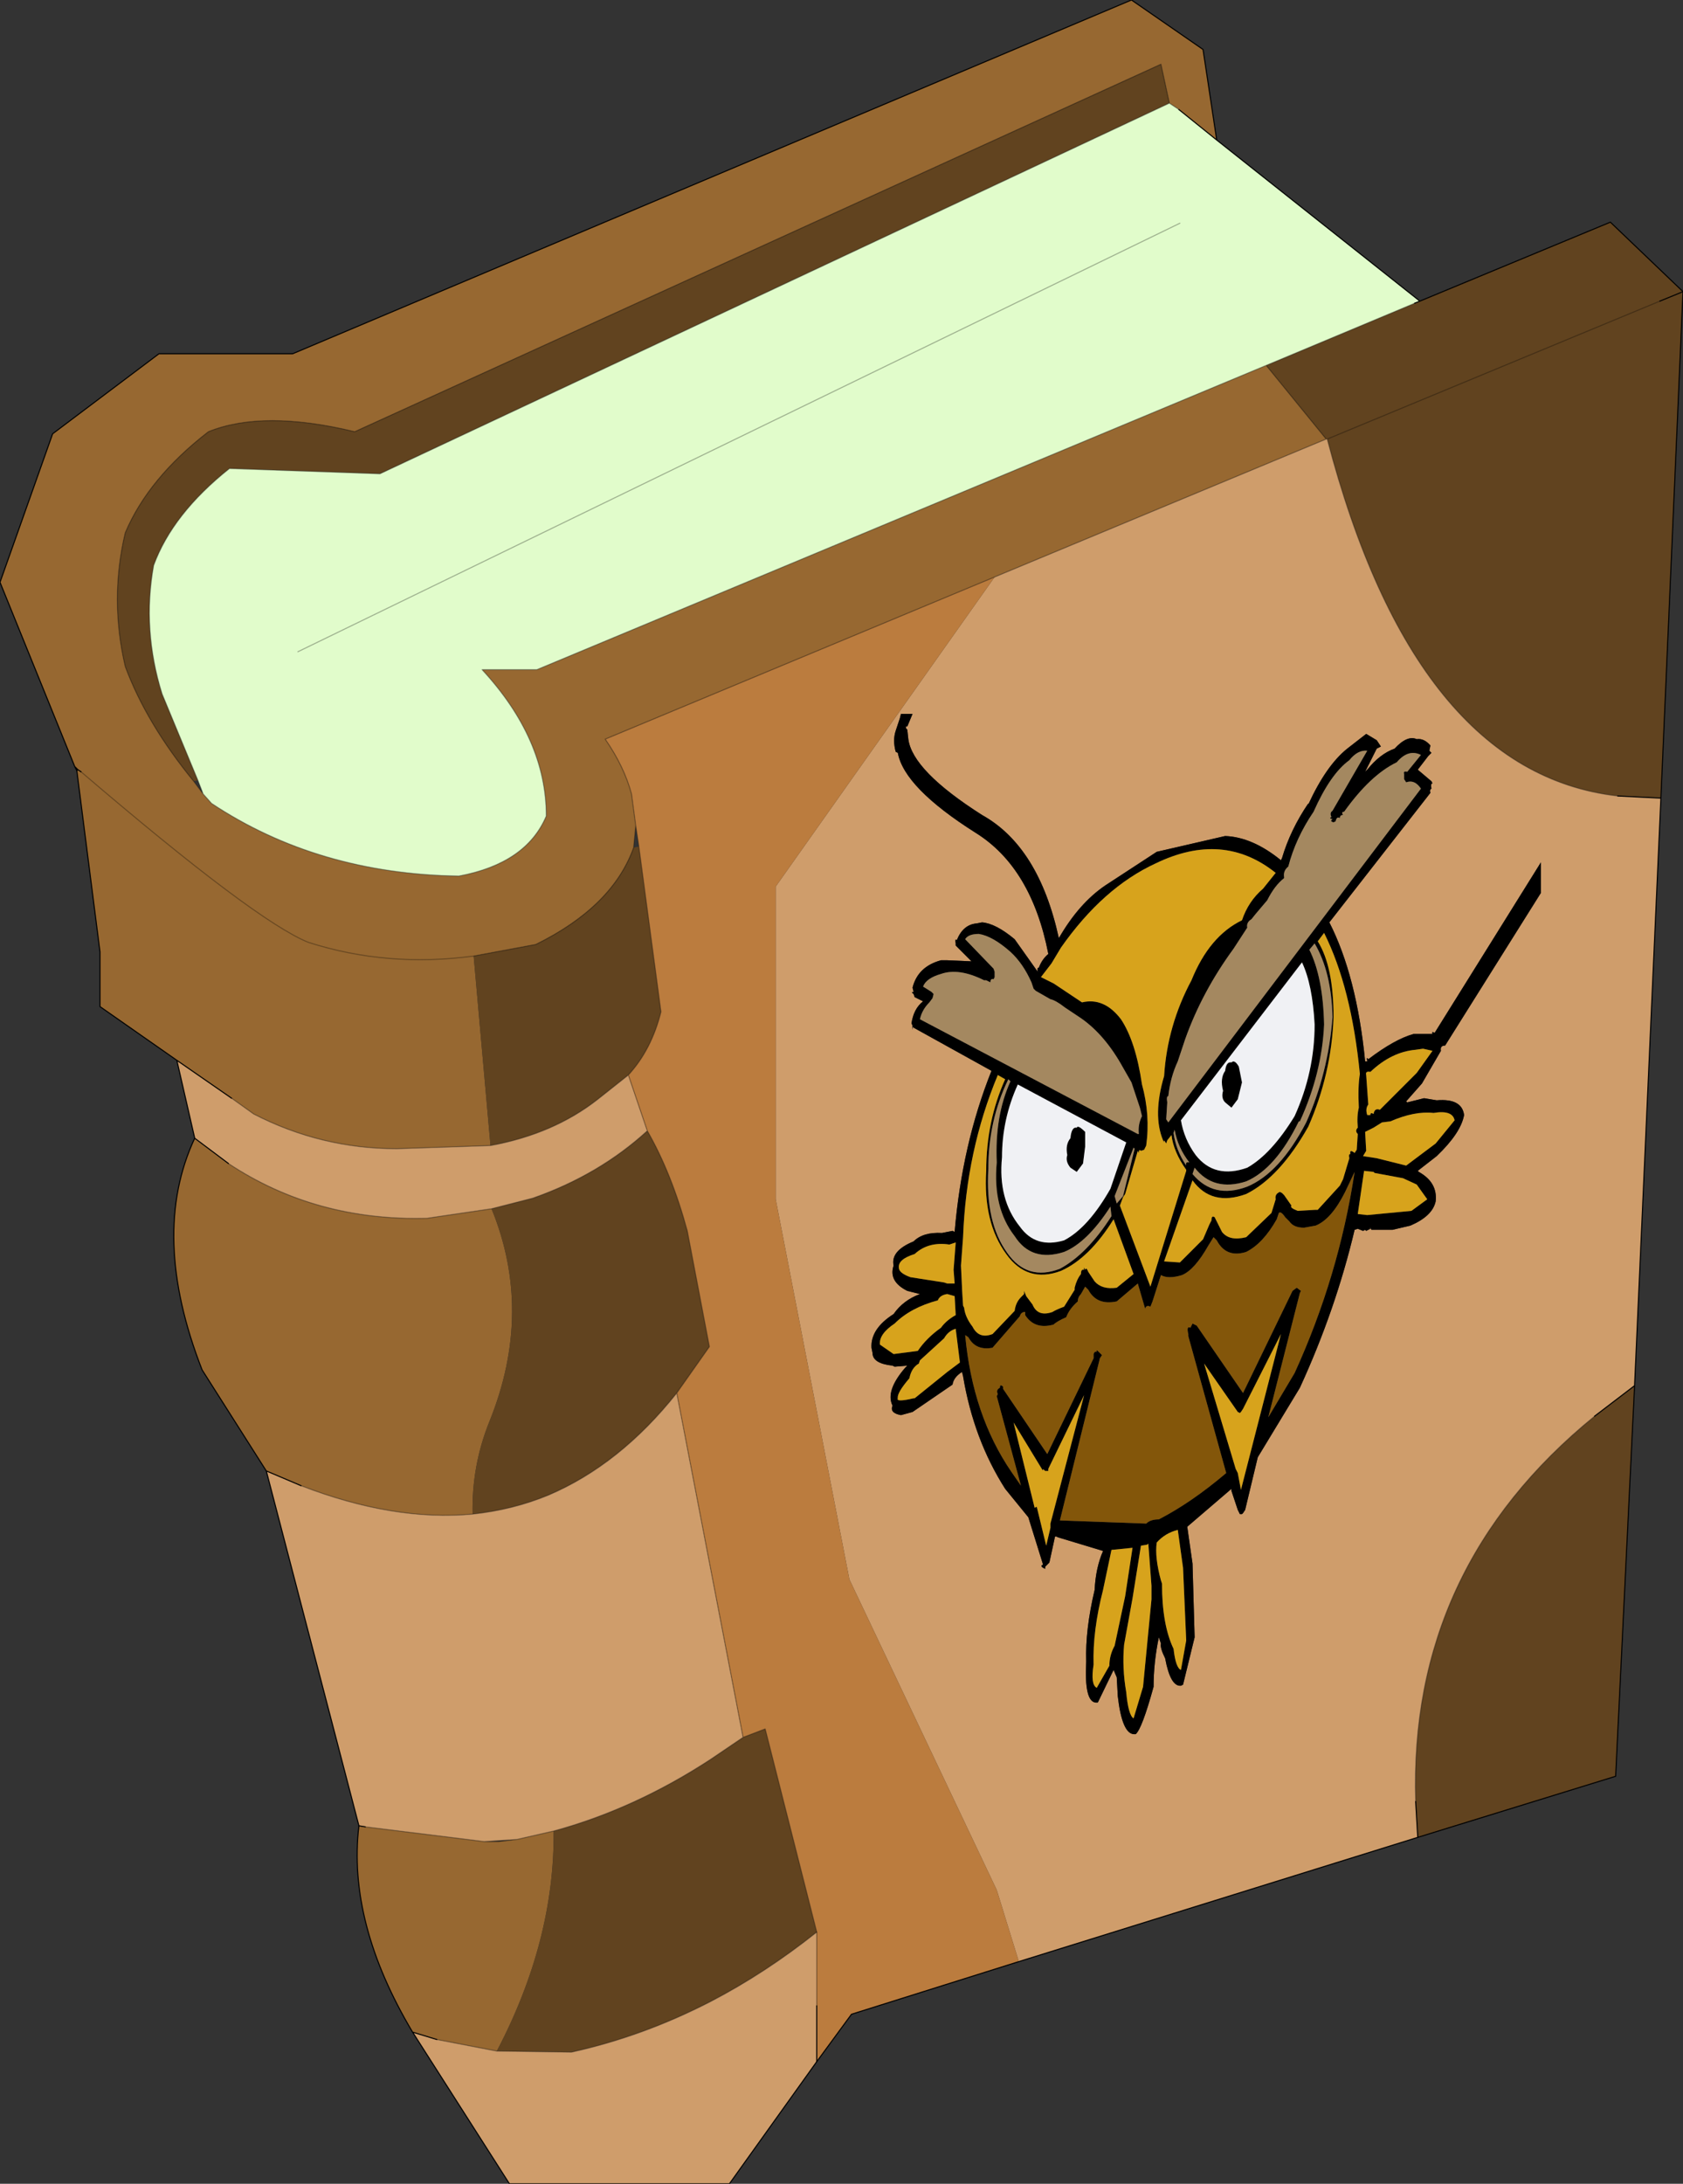<?xml version="1.0" encoding="UTF-8" standalone="no"?>
<svg xmlns:xlink="http://www.w3.org/1999/xlink" height="103.7px" width="79.95px" xmlns="http://www.w3.org/2000/svg">
  <rect width="100%" height="100%" fill="#333333" stroke="none"/>
  <g transform="matrix(1.0, 0.0, 0.0, 1.0, -376.0, -163.6)">
    <path d="M379.55 200.0 L376.0 191.25 378.5 184.2 383.55 180.4 389.9 180.4 429.75 163.6 433.15 165.95 433.8 170.25 432.0 168.8 431.55 168.5 431.15 166.65 392.85 184.1 Q388.5 183.05 385.9 184.1 383.05 186.3 381.95 188.9 381.2 192.05 381.95 195.25 382.95 197.95 385.2 200.7 L385.65 201.3 386.05 201.75 Q391.1 205.1 397.8 205.2 401.0 204.6 401.95 202.35 401.95 198.7 398.9 195.4 L401.5 195.4 436.15 180.95 439.0 184.45 423.25 191.0 404.75 198.7 Q405.65 200.0 406.0 201.3 L406.2 202.8 406.1 203.85 Q405.1 206.65 401.45 208.45 L398.5 209.0 Q394.4 209.55 390.65 208.35 388.15 207.35 379.85 200.25 388.15 207.35 390.65 208.35 394.4 209.55 398.5 209.0 L399.3 218.0 394.85 218.15 Q391.25 218.15 388.05 216.5 L387.0 215.75 384.4 213.95 380.75 211.4 380.75 208.8 379.65 200.2 379.55 200.0 379.7 200.15 379.85 200.25 379.7 200.15 379.55 200.0 M395.6 260.1 Q392.5 254.9 393.05 250.3 L393.35 250.35 399.0 251.05 399.7 251.05 400.55 250.95 402.3 250.55 Q402.35 255.75 399.6 261.0 L396.75 260.45 395.6 260.1 M388.65 233.45 L385.6 228.65 Q383.1 222.25 385.25 217.65 L386.85 218.85 Q391.0 221.6 396.3 221.45 L399.35 221.0 Q401.35 225.9 399.25 231.1 398.4 233.2 398.45 235.5 394.7 235.85 390.3 234.15 L388.65 233.45 M379.7 200.15 L379.65 200.2 379.7 200.15" fill="#976831" fill-rule="evenodd" stroke="none"/>
    <path d="M398.5 209.0 L401.45 208.45 Q405.1 206.65 406.1 203.85 L406.35 203.8 407.4 211.65 Q406.95 213.45 405.85 214.65 L404.4 215.8 Q402.3 217.45 399.3 218.0 L398.5 209.0 M439.0 184.45 L436.15 180.95 443.2 178.0 443.45 177.9 452.5 174.15 455.95 177.45 454.9 201.5 452.85 201.4 Q443.2 200.3 439.05 184.45 L439.0 184.45 M385.2 200.7 Q382.95 197.95 381.95 195.25 381.2 192.05 381.95 188.9 383.05 186.3 385.9 184.1 388.5 183.05 392.85 184.1 L431.15 166.65 431.55 168.5 394.05 186.1 386.9 185.85 Q384.2 188.0 383.3 190.45 382.75 193.5 383.7 196.55 L385.4 200.65 385.2 200.7 M453.65 229.4 L452.75 247.95 443.35 250.85 443.25 249.15 Q442.9 238.05 451.75 230.85 L453.65 229.4 M454.85 177.9 L439.05 184.45 454.85 177.9 455.95 177.45 454.85 177.9 M406.75 217.3 Q407.9 219.3 408.65 222.05 L409.7 227.55 408.15 229.75 Q405.45 233.15 402.05 234.6 400.35 235.3 398.45 235.5 398.4 233.2 399.25 231.1 401.35 225.9 399.35 221.0 L401.3 220.5 Q404.45 219.4 406.75 217.3 M411.3 246.1 L412.35 245.7 414.8 255.35 Q412.35 257.3 409.75 258.65 406.55 260.3 403.15 261.05 L399.6 261.0 Q402.35 255.75 402.3 250.55 406.15 249.5 409.75 247.15 L411.3 246.1" fill="#61431f" fill-rule="evenodd" stroke="none"/>
    <path d="M436.15 180.95 L401.5 195.4 398.9 195.4 Q401.95 198.7 401.95 202.35 401.0 204.6 397.8 205.2 391.1 205.1 386.05 201.75 L385.65 201.3 385.4 200.65 383.7 196.55 Q382.75 193.5 383.3 190.45 384.2 188.0 386.9 185.85 L394.05 186.1 431.55 168.5 432.0 168.8 433.8 170.25 443.45 177.9 443.2 178.0 436.15 180.95 M432.05 174.2 L390.15 194.55 432.05 174.2" fill="#e1fccb" fill-rule="evenodd" stroke="none"/>
    <path d="M423.25 191.0 L439.0 184.45 439.05 184.45 Q443.2 200.3 452.85 201.4 L454.9 201.5 453.65 229.4 451.75 230.85 Q442.9 238.05 443.25 249.15 L443.35 250.85 424.4 256.75 423.35 253.35 416.35 238.6 412.85 220.55 412.85 205.7 423.25 191.0 M414.8 261.5 L410.65 267.3 400.2 267.3 395.6 260.1 396.75 260.45 399.6 261.0 403.15 261.05 Q406.55 260.3 409.75 258.65 412.35 257.3 414.8 255.35 L414.8 258.85 414.8 261.5 M393.05 250.3 L388.65 233.45 390.3 234.15 Q394.7 235.85 398.45 235.5 400.35 235.3 402.05 234.6 405.45 233.15 408.15 229.75 L411.3 246.1 409.75 247.15 Q406.15 249.5 402.3 250.55 L400.55 250.95 399.0 251.05 393.35 250.35 393.05 250.3 M385.25 217.65 L384.4 213.95 387.0 215.75 388.05 216.5 Q391.25 218.15 394.85 218.15 L399.3 218.0 Q402.3 217.45 404.4 215.8 L405.85 214.65 406.75 217.3 Q404.45 219.4 401.3 220.5 L399.35 221.0 396.3 221.45 Q391.0 221.6 386.85 218.85 L385.25 217.65 M418.8 197.5 L418.75 197.7 418.55 198.3 Q418.4 198.75 418.55 199.3 L418.65 199.35 Q418.95 201.0 422.35 203.15 425.0 204.8 425.8 208.9 425.5 209.15 425.35 209.55 425.25 209.55 425.3 209.75 L424.2 208.2 Q423.3 207.45 422.65 207.4 L422.4 207.45 Q421.75 207.5 421.45 208.25 421.35 208.15 421.4 208.4 L421.4 208.5 422.15 209.25 421.0 209.2 420.7 209.2 Q419.6 209.5 419.35 210.5 L419.4 210.7 Q419.25 210.7 419.4 210.8 L419.45 210.95 419.85 211.15 Q419.4 211.5 419.3 212.2 L419.35 212.3 419.35 212.5 Q419.3 212.25 419.4 212.4 L423.1 214.45 Q421.7 217.95 421.35 222.1 L421.25 222.05 420.75 222.15 Q419.85 222.1 419.4 222.55 418.3 223.0 418.45 223.7 418.2 224.45 419.1 224.9 L419.7 225.05 Q418.9 225.35 418.45 226.0 417.35 226.7 417.4 227.6 L417.45 227.85 Q417.45 228.35 418.4 228.45 L418.5 228.5 419.1 228.45 419.0 228.55 Q418.05 229.65 418.4 230.35 418.25 230.7 418.8 230.8 L419.35 230.65 421.25 229.35 Q421.3 229.0 421.7 228.75 L421.75 228.95 Q422.25 231.95 423.75 234.3 L424.85 235.65 425.55 237.9 Q425.4 237.95 425.55 238.05 L425.65 238.1 425.65 238.0 425.85 237.8 426.1 236.65 Q426.1 236.5 426.25 236.6 L428.4 237.25 Q428.05 238.05 428.0 239.1 427.55 241.0 427.6 242.5 427.5 244.4 428.05 244.45 L428.15 244.45 428.9 242.9 429.05 243.25 429.1 244.15 Q429.3 245.9 429.85 245.95 L429.95 245.95 Q430.25 245.7 430.8 243.7 430.8 242.55 431.05 241.35 L431.15 241.65 Q431.1 241.85 431.35 242.35 431.6 243.7 432.1 243.65 L432.2 243.6 432.75 241.35 432.65 237.85 432.4 236.1 434.5 234.3 434.5 234.4 434.8 235.3 434.9 235.5 435.0 235.5 435.05 235.45 435.15 235.3 435.75 232.8 437.75 229.5 Q439.45 225.8 440.35 222.0 L440.5 221.95 440.75 222.05 440.85 222.0 440.9 222.05 441.1 221.95 Q441.05 221.8 441.15 222.0 L442.15 222.0 443.0 221.8 Q444.05 221.35 444.2 220.65 444.3 219.75 443.4 219.25 L443.35 219.2 444.25 218.5 Q445.4 217.4 445.55 216.55 445.45 215.75 444.25 215.85 L443.65 215.75 442.85 215.95 442.8 215.9 443.55 215.05 444.45 213.5 Q444.4 213.25 444.65 213.25 L449.2 206.0 449.2 204.55 444.15 212.65 Q444.0 212.55 444.05 212.7 L443.15 212.7 Q442.25 212.95 441.0 213.9 440.9 213.75 440.95 214.0 L440.85 214.0 Q440.45 209.95 439.15 207.4 L443.95 201.25 Q443.9 201.1 444.0 201.05 443.95 200.8 444.05 200.8 L444.0 200.7 443.35 200.15 443.85 199.5 444.0 199.35 443.9 199.25 443.95 199.0 Q443.65 198.65 443.3 198.7 442.85 198.5 442.25 199.15 441.55 199.4 440.95 200.15 L440.85 200.25 441.4 199.15 441.6 199.05 441.5 198.9 441.4 198.75 440.9 198.45 440.0 199.15 Q439.0 199.95 438.15 201.8 L438.15 201.75 Q437.3 203.0 436.9 204.35 L436.85 204.45 Q435.5 203.35 434.2 203.3 L430.95 204.05 428.5 205.65 Q427.25 206.5 426.3 208.15 425.35 203.8 422.65 202.3 419.35 200.2 419.15 198.7 L419.1 198.25 419.05 198.2 Q419.0 198.05 419.1 198.1 L419.35 197.5 418.8 197.5" fill="#cf9d6b" fill-rule="evenodd" stroke="none"/>
    <path d="M406.2 202.8 L406.0 201.3 Q405.65 200.0 404.75 198.7 L423.25 191.0 412.85 205.7 412.85 220.55 416.35 238.6 423.35 253.35 424.4 256.75 416.45 259.25 414.8 261.5 414.8 258.85 414.8 255.35 412.35 245.7 411.3 246.1 408.15 229.75 409.7 227.55 408.65 222.05 Q407.9 219.3 406.75 217.3 L405.85 214.65 Q406.95 213.45 407.4 211.65 L406.35 203.8 406.2 202.8" fill="#bb7c3e" fill-rule="evenodd" stroke="none"/>
    <path d="M418.8 197.5 L419.35 197.5 419.1 198.1 Q419.0 198.05 419.05 198.2 L419.1 198.25 419.15 198.7 Q419.35 200.2 422.65 202.3 425.35 203.8 426.3 208.15 427.25 206.5 428.5 205.65 L430.95 204.05 434.2 203.3 Q435.5 203.35 436.85 204.45 L436.9 204.35 Q437.3 203.0 438.15 201.75 L438.15 201.8 Q439.0 199.95 440.0 199.15 L440.9 198.45 441.4 198.75 441.5 198.9 441.6 199.05 441.4 199.15 440.85 200.25 440.95 200.15 Q441.55 199.4 442.25 199.15 442.85 198.5 443.3 198.7 443.65 198.65 443.95 199.0 L443.9 199.25 444.0 199.35 443.85 199.5 443.35 200.15 444.0 200.7 444.05 200.8 Q443.95 200.8 444.0 201.05 443.9 201.1 443.95 201.25 L439.15 207.4 Q440.45 209.95 440.85 214.0 L440.95 214.0 Q440.9 213.75 441.0 213.9 442.25 212.95 443.15 212.7 L444.05 212.7 Q444.0 212.55 444.15 212.65 L449.2 204.55 449.2 206.0 444.65 213.25 Q444.4 213.25 444.45 213.5 L443.55 215.05 442.8 215.9 442.85 215.95 443.65 215.75 444.25 215.85 Q445.45 215.75 445.55 216.55 445.4 217.4 444.25 218.5 L443.35 219.2 443.4 219.25 Q444.3 219.75 444.2 220.65 444.05 221.35 443.0 221.8 L442.15 222.0 441.15 222.0 Q441.05 221.8 441.1 221.95 L440.9 222.05 440.85 222.0 440.75 222.05 440.5 221.95 440.35 222.0 Q439.45 225.8 437.75 229.5 L435.75 232.8 435.15 235.3 435.05 235.45 435.0 235.5 434.9 235.5 434.8 235.3 434.5 234.4 434.5 234.3 432.4 236.1 432.65 237.85 432.75 241.35 432.2 243.6 432.1 243.65 Q431.6 243.7 431.35 242.35 431.1 241.85 431.15 241.65 L431.05 241.35 Q430.8 242.55 430.8 243.7 430.25 245.7 429.95 245.95 L429.85 245.95 Q429.3 245.9 429.1 244.15 L429.05 243.25 428.9 242.9 428.15 244.45 428.05 244.45 Q427.5 244.4 427.6 242.5 427.55 241.0 428.0 239.1 428.05 238.05 428.4 237.25 L426.25 236.6 Q426.1 236.5 426.1 236.65 L425.85 237.8 425.65 238.0 425.65 238.1 425.55 238.05 Q425.4 237.95 425.55 237.9 L424.85 235.65 423.75 234.3 Q422.25 231.95 421.75 228.95 L421.7 228.75 Q421.3 229.0 421.25 229.35 L419.35 230.65 418.8 230.8 Q418.25 230.7 418.4 230.35 418.05 229.65 419.0 228.55 L419.1 228.45 418.5 228.5 418.4 228.45 Q417.45 228.35 417.45 227.85 L417.4 227.6 Q417.35 226.7 418.45 226.0 418.9 225.35 419.7 225.05 L419.1 224.9 Q418.2 224.45 418.45 223.7 418.3 223.0 419.4 222.55 419.85 222.1 420.75 222.15 L421.25 222.05 421.35 222.1 Q421.7 217.95 423.1 214.45 L419.4 212.4 Q419.3 212.25 419.35 212.5 L419.35 212.3 419.3 212.2 Q419.4 211.5 419.85 211.15 L419.45 210.95 419.4 210.8 Q419.25 210.7 419.4 210.7 L419.35 210.5 Q419.6 209.5 420.7 209.2 L421.0 209.2 422.15 209.25 421.4 208.5 421.4 208.4 Q421.35 208.15 421.45 208.25 421.75 207.5 422.4 207.45 L422.65 207.4 Q423.3 207.45 424.2 208.2 L425.3 209.75 Q425.25 209.55 425.35 209.55 425.5 209.15 425.8 208.9 425.0 204.8 422.35 203.15 418.95 201.0 418.65 199.35 L418.55 199.3 Q418.4 198.75 418.55 198.3 L418.75 197.7 418.8 197.5 M442.7 200.35 Q442.65 200.2 442.85 200.25 L443.5 199.45 Q442.9 199.15 442.35 199.8 441.1 200.4 439.85 202.15 439.7 202.15 439.8 202.3 439.65 202.3 439.65 202.45 439.5 202.35 439.45 202.6 L439.35 202.65 Q439.15 202.6 439.3 202.5 439.1 202.45 439.25 202.4 439.15 202.2 439.3 202.1 L440.95 199.25 Q440.5 199.2 440.1 199.7 439.2 200.35 438.4 202.15 437.55 203.4 437.2 204.75 436.95 204.95 437.0 205.25 L437.0 205.3 Q436.55 205.65 436.2 206.35 L435.65 207.0 435.45 207.25 Q435.2 207.4 435.25 207.65 L434.6 208.65 Q433.1 210.7 432.3 212.95 L431.95 214.0 Q431.6 214.75 431.5 215.65 431.4 215.65 431.45 215.95 L431.4 216.75 431.5 216.9 443.5 201.05 Q443.2 200.6 442.8 200.75 L442.7 200.6 442.7 200.35 M438.9 207.9 L438.6 208.3 Q439.35 209.5 439.35 211.9 439.25 214.6 438.15 217.1 436.8 219.5 435.2 220.3 433.55 220.9 432.65 219.65 L431.3 223.5 432.05 223.55 433.15 222.45 433.45 221.75 433.55 221.55 Q433.55 221.3 433.7 221.4 L433.8 221.6 434.05 222.1 Q434.4 222.55 435.2 222.35 L436.4 221.2 436.6 220.55 Q436.55 220.3 436.8 220.2 L436.9 220.25 437.0 220.35 437.35 220.85 Q437.25 220.95 437.65 221.1 L438.5 221.05 438.6 221.05 439.65 219.9 439.8 219.6 440.1 218.6 Q440.05 218.4 440.15 218.4 440.1 218.15 440.35 218.35 L440.45 218.2 440.5 217.45 Q440.35 217.3 440.5 217.15 440.45 216.6 440.55 216.2 440.5 215.2 440.6 214.6 440.2 210.5 438.9 207.9 M436.0 205.8 L436.6 205.05 Q434.1 203.05 430.9 204.6 428.4 205.75 426.4 208.6 L425.95 209.35 425.45 210.0 426.05 210.3 427.4 211.2 Q428.45 210.95 429.25 212.0 429.95 213.05 430.25 215.1 430.65 216.55 430.45 218.0 L430.35 218.2 430.2 218.25 Q430.1 218.15 430.1 218.35 L430.05 218.25 429.45 220.3 429.35 220.45 429.2 220.85 430.65 224.7 432.35 219.2 432.35 219.15 Q431.75 218.3 431.65 217.5 L431.45 217.75 431.4 217.9 Q431.25 217.65 431.3 217.85 L431.25 217.75 Q430.75 216.55 431.3 214.7 431.45 212.3 432.6 210.15 433.45 208.05 435.0 207.3 435.3 206.4 436.0 205.8 M438.45 208.4 L438.2 208.7 Q438.85 210.0 438.9 212.25 438.8 214.55 437.75 216.85 L437.7 216.85 Q436.6 219.1 435.2 219.7 433.65 220.2 432.75 219.05 L432.65 219.35 Q433.65 220.55 435.25 219.95 436.8 219.3 438.05 216.9 439.1 214.55 439.3 211.9 439.25 209.75 438.45 208.4 M434.85 214.25 L435.0 215.0 434.8 215.8 434.5 216.2 434.2 215.95 Q434.0 215.75 434.1 215.4 433.95 214.8 434.2 214.45 434.25 214.0 434.5 214.05 434.65 213.9 434.85 214.25 M429.9 218.15 L429.85 218.1 428.95 220.4 429.05 220.75 429.35 220.4 429.9 218.15 M429.35 214.3 Q428.5 212.75 427.35 211.95 L426.6 211.45 Q426.15 211.1 425.9 211.05 L425.2 210.65 425.1 210.55 425.0 210.25 Q424.6 209.35 424.0 208.8 423.15 208.05 422.5 207.95 422.0 207.95 421.85 208.2 L423.2 209.6 423.25 209.75 423.25 210.0 423.2 210.1 Q423.05 210.05 423.05 210.25 L422.85 210.15 422.75 210.15 Q421.55 209.55 420.7 209.85 420.0 210.05 419.85 210.45 L420.25 210.7 420.35 210.8 420.3 211.0 420.15 211.2 Q419.8 211.55 419.7 212.0 L430.05 217.45 430.1 217.45 Q430.05 217.0 430.25 216.6 L430.15 216.2 429.75 215.0 429.35 214.3 M427.15 217.15 Q427.2 217.0 427.55 217.35 L427.55 218.05 427.45 218.85 427.15 219.25 426.85 219.05 Q426.6 218.75 426.7 218.45 426.6 217.95 426.85 217.65 426.9 217.1 427.15 217.15 M428.8 221.35 L428.75 220.9 Q427.65 222.6 426.55 223.05 425.0 223.55 424.2 222.3 423.15 220.95 423.35 218.8 423.25 216.6 424.0 214.95 L423.9 214.85 Q422.95 216.8 422.95 219.1 422.8 221.65 423.85 223.1 424.8 224.45 426.35 223.85 427.65 223.15 428.8 221.35 M426.55 222.5 Q427.7 221.9 428.75 220.05 L429.5 217.85 424.35 215.1 Q423.6 216.75 423.6 218.55 423.4 220.55 424.45 221.85 425.2 222.9 426.55 222.5 M431.8 217.25 L431.75 217.4 Q431.85 218.2 432.35 218.95 432.3 218.75 432.5 218.8 431.95 218.1 431.8 217.25 M432.1 216.8 Q432.25 217.7 432.8 218.45 433.7 219.6 435.25 219.05 436.4 218.4 437.5 216.6 438.45 214.5 438.45 212.25 438.35 210.35 437.85 209.3 L432.1 216.8 M433.8 222.5 L433.65 222.35 433.4 222.75 Q432.75 223.9 432.15 224.15 431.5 224.35 431.15 224.15 L430.75 225.4 430.65 225.65 Q430.45 225.55 430.4 225.75 L430.05 224.55 429.05 225.4 Q428.1 225.6 427.7 224.85 L427.55 224.7 427.35 225.05 Q427.2 225.2 427.2 225.4 426.8 225.75 426.65 226.15 426.2 226.35 426.05 226.5 425.15 226.75 424.7 226.05 L424.7 225.9 Q424.5 225.9 424.45 226.1 L423.15 227.6 Q422.35 227.75 422.0 227.1 L421.85 227.0 Q422.2 230.8 424.05 233.5 L424.5 234.15 423.35 229.9 423.4 229.8 Q423.3 229.6 423.5 229.5 423.5 229.3 423.65 229.45 L423.65 229.55 425.75 232.65 427.95 228.1 427.95 227.9 Q428.0 227.75 428.1 227.8 428.05 227.65 428.2 227.8 L428.35 227.95 428.25 228.1 426.35 235.8 430.45 235.95 Q430.65 235.75 431.05 235.75 432.6 234.95 434.25 233.55 L432.45 227.05 432.45 226.95 Q432.35 226.55 432.55 226.65 L432.65 226.45 432.85 226.55 435.05 229.75 437.4 224.9 437.6 224.75 437.8 224.9 437.75 225.0 436.25 230.9 437.5 228.8 Q439.6 224.2 440.35 219.25 L439.9 220.2 Q439.25 221.5 438.5 221.8 L437.95 221.9 Q437.45 221.9 437.25 221.6 L437.05 221.4 Q436.85 221.1 436.75 221.2 L436.65 221.5 Q436.0 222.65 435.2 223.05 434.25 223.35 433.8 222.5 M441.3 219.3 L441.25 219.25 440.8 219.2 440.5 221.25 440.95 221.3 443.05 221.1 443.8 220.55 443.3 219.85 442.65 219.55 441.3 219.3 M444.2 217.9 L445.1 216.8 Q445.0 216.3 444.1 216.45 443.2 216.35 442.05 216.85 L441.65 216.9 441.25 217.15 440.85 217.35 440.9 218.25 440.75 218.5 441.4 218.6 442.8 218.95 444.2 217.9 M443.6 213.4 L443.25 213.45 Q442.1 213.55 441.1 214.5 440.85 214.45 440.9 214.65 L441.0 216.05 Q440.85 216.25 440.95 216.55 L441.1 216.55 Q441.1 216.4 441.25 216.5 441.3 216.2 441.55 216.3 L443.3 214.55 444.05 213.5 443.6 213.4 M421.4 222.6 L421.1 222.7 Q420.1 222.55 419.45 223.15 418.65 223.4 418.7 223.8 418.7 224.05 419.25 224.25 L420.85 224.5 421.0 224.55 421.35 224.55 421.3 223.9 421.4 222.6 M423.75 214.85 L423.4 214.65 Q421.9 218.25 421.75 222.35 L421.65 223.7 421.7 224.75 421.7 224.8 421.75 225.6 421.8 225.7 Q421.85 226.15 422.2 226.6 422.5 227.2 423.15 226.95 L424.2 225.85 Q424.25 225.45 424.5 225.2 L424.65 225.05 424.65 224.9 424.75 225.15 425.05 225.55 Q425.3 226.15 426.0 225.9 426.15 225.8 426.55 225.65 L427.05 224.85 427.05 224.75 Q427.15 224.35 427.35 224.1 427.35 223.85 427.5 223.9 427.45 223.7 427.55 223.9 427.6 223.75 427.7 224.0 L428.0 224.45 Q428.35 224.85 429.05 224.75 L429.85 224.1 428.9 221.5 Q427.75 223.35 426.4 223.95 424.8 224.55 423.8 223.15 422.7 221.65 422.85 219.2 422.85 216.85 423.75 214.85 M421.6 228.3 L421.4 226.7 Q421.05 226.8 420.85 227.15 L419.7 228.2 419.65 228.35 Q419.3 228.55 419.2 229.05 418.6 229.75 418.65 230.0 418.55 230.2 419.4 230.0 L419.45 230.0 421.0 228.75 421.6 228.3 M421.0 225.05 Q420.65 225.1 420.55 225.35 419.25 225.7 418.5 226.45 417.75 226.95 417.8 227.45 L418.45 227.9 419.6 227.75 Q420.0 227.15 420.7 226.65 420.95 226.3 421.4 226.05 L421.35 225.15 421.0 225.05 M429.8 237.1 L428.8 237.2 428.4 239.1 Q427.9 241.05 427.95 242.65 427.8 243.6 428.1 243.75 L428.7 242.7 Q428.7 242.2 428.95 241.75 L429.45 239.4 429.8 237.1 M432.2 238.05 L431.95 236.25 Q431.35 236.4 430.95 236.85 430.85 237.55 431.15 238.65 L431.2 238.8 Q431.2 240.75 431.75 241.9 431.85 242.8 432.1 242.9 L432.35 241.5 432.2 238.05 M430.55 236.9 L430.5 236.95 430.2 237.0 429.8 239.5 429.4 241.7 Q429.3 242.8 429.5 243.95 429.6 245.05 429.85 245.2 L430.3 243.7 430.7 239.55 430.7 238.9 430.55 236.9 M434.7 233.35 L434.8 233.55 434.95 234.35 436.85 226.95 435.05 230.5 434.95 230.65 434.9 230.7 434.8 230.65 433.2 228.35 434.7 233.35 M425.15 235.2 L425.25 235.15 425.7 237.0 425.9 236.15 425.9 235.95 427.5 229.85 425.8 233.35 425.8 233.45 425.65 233.45 Q425.5 233.3 425.55 233.45 L424.15 231.15 425.15 235.2" fill="#000000" fill-rule="evenodd" stroke="none"/>
    <path d="M442.7 200.35 L442.7 200.6 442.8 200.75 Q443.2 200.6 443.5 201.05 L431.5 216.9 431.4 216.75 431.45 215.95 Q431.4 215.65 431.5 215.65 431.6 214.75 431.95 214.0 L432.3 212.95 Q433.1 210.7 434.6 208.65 L435.25 207.65 Q435.2 207.4 435.45 207.25 L435.65 207.0 436.2 206.35 Q436.55 205.65 437.0 205.3 L437.0 205.25 Q436.95 204.95 437.2 204.75 437.55 203.4 438.4 202.15 439.2 200.35 440.1 199.7 440.5 199.2 440.95 199.25 L439.3 202.1 Q439.15 202.2 439.25 202.4 439.1 202.45 439.3 202.5 439.15 202.6 439.35 202.65 L439.45 202.6 Q439.5 202.35 439.65 202.45 439.65 202.3 439.8 202.3 439.7 202.15 439.85 202.15 441.1 200.4 442.35 199.8 442.9 199.15 443.5 199.45 L442.85 200.25 Q442.65 200.2 442.7 200.35 M438.45 208.4 Q439.25 209.75 439.3 211.9 439.1 214.55 438.05 216.9 436.8 219.3 435.25 219.95 433.65 220.55 432.65 219.35 L432.75 219.05 Q433.65 220.2 435.2 219.7 436.6 219.1 437.7 216.85 L437.75 216.85 Q438.8 214.55 438.9 212.25 438.85 210.0 438.2 208.7 L438.45 208.4 M429.35 214.3 L429.75 215.0 430.15 216.2 430.25 216.6 Q430.05 217.0 430.1 217.45 L430.05 217.45 419.7 212.0 Q419.8 211.55 420.15 211.2 L420.3 211.0 420.35 210.8 420.25 210.7 419.85 210.45 Q420.0 210.05 420.7 209.85 421.55 209.55 422.75 210.15 L422.85 210.15 423.05 210.25 Q423.05 210.05 423.2 210.1 L423.25 210.0 423.25 209.75 423.2 209.6 421.85 208.2 Q422.0 207.95 422.5 207.95 423.15 208.05 424.0 208.8 424.6 209.35 425.0 210.25 L425.1 210.55 425.2 210.65 425.9 211.05 Q426.15 211.1 426.6 211.45 L427.35 211.95 Q428.5 212.75 429.35 214.3 M429.9 218.15 L429.35 220.4 429.05 220.75 428.95 220.4 429.85 218.1 429.9 218.15 M428.8 221.35 Q427.65 223.15 426.35 223.85 424.8 224.45 423.85 223.1 422.8 221.65 422.95 219.1 422.95 216.8 423.9 214.85 L424.0 214.95 Q423.25 216.6 423.35 218.8 423.15 220.95 424.2 222.3 425.0 223.55 426.55 223.05 427.65 222.6 428.75 220.9 L428.8 221.35 M431.8 217.25 Q431.95 218.1 432.5 218.8 432.3 218.75 432.35 218.95 431.85 218.2 431.75 217.4 L431.8 217.25" fill="#a48860" fill-rule="evenodd" stroke="none"/>
    <path d="M436.0 205.8 Q435.3 206.4 435.0 207.3 433.45 208.05 432.6 210.15 431.45 212.3 431.3 214.7 430.75 216.55 431.25 217.75 L431.3 217.85 Q431.25 217.65 431.4 217.9 L431.45 217.75 431.65 217.5 Q431.75 218.3 432.35 219.15 L432.35 219.2 430.65 224.7 429.2 220.85 429.35 220.45 429.45 220.3 430.05 218.25 430.1 218.35 Q430.1 218.15 430.2 218.25 L430.35 218.2 430.45 218.0 Q430.65 216.55 430.25 215.1 429.95 213.05 429.25 212.0 428.45 210.95 427.4 211.2 L426.05 210.3 425.45 210.0 425.95 209.35 426.4 208.6 Q428.4 205.75 430.9 204.6 434.1 203.05 436.6 205.05 L436.0 205.8 M438.9 207.9 Q440.2 210.5 440.6 214.6 440.5 215.2 440.55 216.2 440.45 216.6 440.5 217.15 440.35 217.3 440.5 217.45 L440.45 218.2 440.35 218.35 Q440.1 218.15 440.15 218.4 440.05 218.4 440.1 218.6 L439.8 219.6 439.65 219.9 438.6 221.05 438.5 221.05 437.65 221.1 Q437.25 220.95 437.35 220.85 L437.0 220.35 436.9 220.25 436.8 220.2 Q436.55 220.3 436.6 220.55 L436.4 221.2 435.2 222.35 Q434.4 222.55 434.05 222.1 L433.8 221.6 433.7 221.4 Q433.55 221.3 433.55 221.55 L433.45 221.75 433.15 222.45 432.05 223.55 431.3 223.5 432.65 219.65 Q433.55 220.9 435.2 220.3 436.8 219.5 438.15 217.1 439.25 214.6 439.35 211.9 439.35 209.5 438.6 208.3 L438.9 207.9 M443.6 213.4 L444.05 213.5 443.3 214.55 441.55 216.3 Q441.3 216.2 441.25 216.5 441.1 216.4 441.1 216.55 L440.95 216.55 Q440.85 216.25 441.0 216.05 L440.9 214.65 Q440.85 214.45 441.1 214.5 442.1 213.55 443.25 213.45 L443.6 213.4 M444.2 217.9 L442.8 218.95 441.4 218.6 440.75 218.5 440.9 218.25 440.85 217.35 441.25 217.15 441.65 216.9 442.05 216.85 Q443.2 216.35 444.1 216.45 445.0 216.3 445.1 216.8 L444.2 217.9 M441.3 219.3 L442.65 219.55 443.3 219.85 443.8 220.55 443.05 221.1 440.95 221.3 440.5 221.25 440.8 219.2 441.25 219.25 441.3 219.3 M423.75 214.85 Q422.85 216.85 422.85 219.2 422.7 221.65 423.8 223.15 424.8 224.55 426.4 223.95 427.75 223.35 428.9 221.5 L429.85 224.1 429.05 224.75 Q428.35 224.85 428.0 224.45 L427.7 224.0 Q427.6 223.75 427.55 223.9 427.45 223.7 427.5 223.9 427.35 223.85 427.35 224.1 427.15 224.35 427.05 224.75 L427.05 224.85 426.55 225.65 Q426.15 225.8 426.0 225.9 425.3 226.15 425.05 225.55 L424.75 225.15 424.65 224.9 424.65 225.05 424.5 225.2 Q424.25 225.45 424.2 225.85 L423.15 226.95 Q422.5 227.2 422.2 226.6 421.85 226.15 421.8 225.7 L421.75 225.6 421.7 224.8 421.7 224.75 421.65 223.7 421.75 222.35 Q421.9 218.25 423.4 214.65 L423.75 214.85 M421.4 222.6 L421.3 223.9 421.35 224.55 421.0 224.55 420.85 224.5 419.25 224.25 Q418.7 224.05 418.7 223.8 418.65 223.4 419.45 223.15 420.1 222.55 421.1 222.7 L421.4 222.6 M421.0 225.05 L421.35 225.15 421.4 226.05 Q420.95 226.3 420.7 226.65 420.0 227.15 419.6 227.75 L418.45 227.9 417.8 227.45 Q417.75 226.95 418.5 226.45 419.25 225.7 420.55 225.35 420.65 225.1 421.0 225.05 M421.6 228.3 L421.0 228.75 419.45 230.0 419.4 230.0 Q418.55 230.2 418.65 230.0 418.6 229.75 419.2 229.05 419.3 228.55 419.65 228.35 L419.7 228.2 420.85 227.15 Q421.05 226.8 421.4 226.7 L421.6 228.3 M425.15 235.2 L424.15 231.15 425.55 233.45 Q425.5 233.3 425.65 233.45 L425.8 233.45 425.8 233.35 427.5 229.85 425.9 235.95 425.9 236.15 425.7 237.0 425.25 235.15 425.15 235.2 M434.7 233.35 L433.2 228.35 434.8 230.65 434.9 230.7 434.95 230.65 435.05 230.5 436.85 226.95 434.95 234.35 434.8 233.55 434.7 233.35 M430.55 236.9 L430.7 238.9 430.7 239.55 430.3 243.7 429.85 245.2 Q429.6 245.05 429.5 243.95 429.3 242.8 429.4 241.7 L429.8 239.5 430.2 237.0 430.5 236.95 430.55 236.9 M432.2 238.05 L432.35 241.5 432.1 242.9 Q431.85 242.8 431.75 241.9 431.2 240.75 431.2 238.8 L431.15 238.65 Q430.85 237.55 430.95 236.85 431.35 236.4 431.95 236.25 L432.2 238.05 M429.8 237.1 L429.45 239.4 428.95 241.75 Q428.7 242.2 428.7 242.7 L428.1 243.75 Q427.8 243.6 427.95 242.65 427.9 241.05 428.4 239.1 L428.8 237.2 429.8 237.1" fill="#d7a31c" fill-rule="evenodd" stroke="none"/>
    <path d="M434.85 214.25 Q434.65 213.9 434.5 214.05 434.25 214.0 434.2 214.45 433.95 214.8 434.1 215.4 434.0 215.75 434.2 215.95 L434.5 216.2 434.8 215.8 435.0 215.0 434.85 214.25 M427.15 217.15 Q426.9 217.1 426.85 217.65 426.6 217.95 426.7 218.45 426.6 218.75 426.85 219.05 L427.15 219.25 427.45 218.85 427.55 218.05 427.55 217.35 Q427.2 217.0 427.15 217.15 M426.55 222.5 Q425.2 222.9 424.45 221.85 423.4 220.55 423.6 218.55 423.6 216.75 424.35 215.1 L429.5 217.85 428.75 220.05 Q427.7 221.9 426.55 222.5 M432.1 216.8 L437.85 209.3 Q438.35 210.35 438.45 212.25 438.45 214.5 437.5 216.6 436.4 218.4 435.25 219.05 433.7 219.6 432.8 218.45 432.25 217.7 432.1 216.8" fill="#f0f1f4" fill-rule="evenodd" stroke="none"/>
    <path d="M433.8 222.5 Q434.25 223.35 435.2 223.05 436.0 222.65 436.65 221.5 L436.75 221.2 Q436.85 221.1 437.05 221.4 L437.25 221.6 Q437.45 221.9 437.95 221.9 L438.5 221.8 Q439.25 221.5 439.9 220.2 L440.35 219.25 Q439.6 224.2 437.5 228.8 L436.25 230.9 437.75 225.0 437.8 224.9 437.6 224.75 437.4 224.9 435.05 229.75 432.85 226.55 432.65 226.45 432.55 226.65 Q432.35 226.55 432.45 226.95 L432.45 227.05 434.25 233.55 Q432.6 234.95 431.05 235.75 430.65 235.75 430.45 235.95 L426.35 235.8 428.25 228.1 428.35 227.95 428.2 227.8 Q428.05 227.65 428.1 227.8 428.0 227.75 427.95 227.9 L427.95 228.1 425.75 232.65 423.65 229.55 423.65 229.45 Q423.5 229.3 423.5 229.5 423.3 229.6 423.4 229.8 L423.35 229.9 424.5 234.15 424.05 233.5 Q422.2 230.8 421.85 227.0 L422.0 227.1 Q422.35 227.75 423.15 227.6 L424.45 226.1 Q424.5 225.9 424.7 225.9 L424.7 226.05 Q425.15 226.75 426.05 226.5 426.2 226.35 426.65 226.15 426.8 225.75 427.2 225.4 427.2 225.2 427.35 225.05 L427.55 224.7 427.7 224.85 Q428.1 225.6 429.05 225.4 L430.05 224.55 430.4 225.75 Q430.45 225.55 430.65 225.65 L430.75 225.4 431.15 224.15 Q431.5 224.35 432.15 224.15 432.75 223.9 433.4 222.75 L433.65 222.35 433.8 222.5" fill="#83560a" fill-rule="evenodd" stroke="none"/>
    <path d="M433.8 170.25 L433.15 165.95 429.75 163.6 389.9 180.4 383.55 180.4 378.5 184.2 376.0 191.25 379.55 200.0 379.7 200.15 379.85 200.25 M432.0 168.8 L433.8 170.25 443.45 177.9 452.5 174.15 455.95 177.45 454.9 201.5 453.65 229.4 452.75 247.95 443.35 250.85 424.4 256.75 416.45 259.25 414.8 261.5 410.65 267.3 400.2 267.3 395.6 260.1 Q392.5 254.9 393.05 250.3 L388.65 233.45 385.6 228.65 Q383.1 222.25 385.25 217.65 L384.4 213.95 380.75 211.4 380.75 208.8 379.65 200.2 379.55 200.0 M443.2 178.0 L443.45 177.9 M454.85 177.9 L455.95 177.45 M451.75 230.85 L453.65 229.4 M454.9 201.5 L452.85 201.4 M443.35 250.85 L443.25 249.15 M396.75 260.45 L395.6 260.1 M386.85 218.85 L385.25 217.65 M379.65 200.2 L379.7 200.15 M388.65 233.45 L390.3 234.15 M384.4 213.95 L387.0 215.75 M393.35 250.35 L393.05 250.3" fill="none" stroke="#000000" stroke-linecap="round" stroke-linejoin="round" stroke-width="0.05"/>
    <path d="M414.8 258.85 L414.8 261.5" fill="none" stroke="#000000" stroke-linecap="round" stroke-linejoin="round" stroke-width="0.05"/>
    <path d="M379.85 200.25 Q388.15 207.35 390.65 208.35 394.4 209.55 398.5 209.0 L401.45 208.45 Q405.1 206.65 406.1 203.85 L406.2 202.8 406.0 201.3 Q405.65 200.0 404.75 198.7 L423.25 191.0 439.0 184.45 436.15 180.95 401.5 195.4 398.9 195.4 Q401.95 198.7 401.95 202.35 401.0 204.6 397.8 205.2 391.1 205.1 386.05 201.75 L385.65 201.3 385.2 200.7 Q382.95 197.95 381.95 195.25 381.2 192.05 381.95 188.9 383.05 186.3 385.9 184.1 388.5 183.05 392.85 184.1 L431.15 166.65 431.55 168.5 432.0 168.8 M385.4 200.65 L383.7 196.55 Q382.75 193.5 383.3 190.45 384.2 188.0 386.9 185.85 L394.05 186.1 431.55 168.5 M436.15 180.95 L443.2 178.0 M439.0 184.45 L439.05 184.45 454.85 177.9 M390.15 194.55 L432.05 174.2 M452.85 201.4 Q443.2 200.3 439.05 184.45 M406.35 203.8 L406.2 202.8 M405.85 214.65 Q406.95 213.45 407.4 211.65 L406.35 203.8 M405.85 214.65 L406.75 217.3 Q407.9 219.3 408.65 222.05 L409.7 227.55 408.15 229.75 411.3 246.1 412.35 245.7 414.8 255.35 Q412.35 257.3 409.75 258.65 406.55 260.3 403.15 261.05 L399.6 261.0 396.75 260.45 M402.3 250.55 Q406.15 249.5 409.75 247.15 L411.3 246.1 M443.25 249.15 Q442.9 238.05 451.75 230.85 M385.65 201.3 L385.4 200.65 M387.0 215.75 L388.05 216.5 Q391.25 218.15 394.85 218.15 L399.3 218.0 Q402.3 217.45 404.4 215.8 L405.85 214.65 M406.75 217.3 Q404.45 219.4 401.3 220.5 L399.35 221.0 396.3 221.45 Q391.0 221.6 386.85 218.85 M398.45 235.5 Q400.35 235.3 402.05 234.6 405.45 233.15 408.15 229.75 M390.3 234.15 Q394.7 235.85 398.45 235.5 M399.0 251.05 L399.7 251.05 400.55 250.95 399.0 251.05 393.35 250.35 M400.55 250.95 L402.3 250.55" fill="none" stroke="#000000" stroke-linecap="round" stroke-linejoin="round" stroke-opacity="0.302" stroke-width="0.05"/>
    <path d="M414.8 255.35 L414.8 258.85" fill="none" stroke="#000000" stroke-linecap="round" stroke-linejoin="round" stroke-opacity="0.302" stroke-width="0.05"/>
  </g>
</svg>
